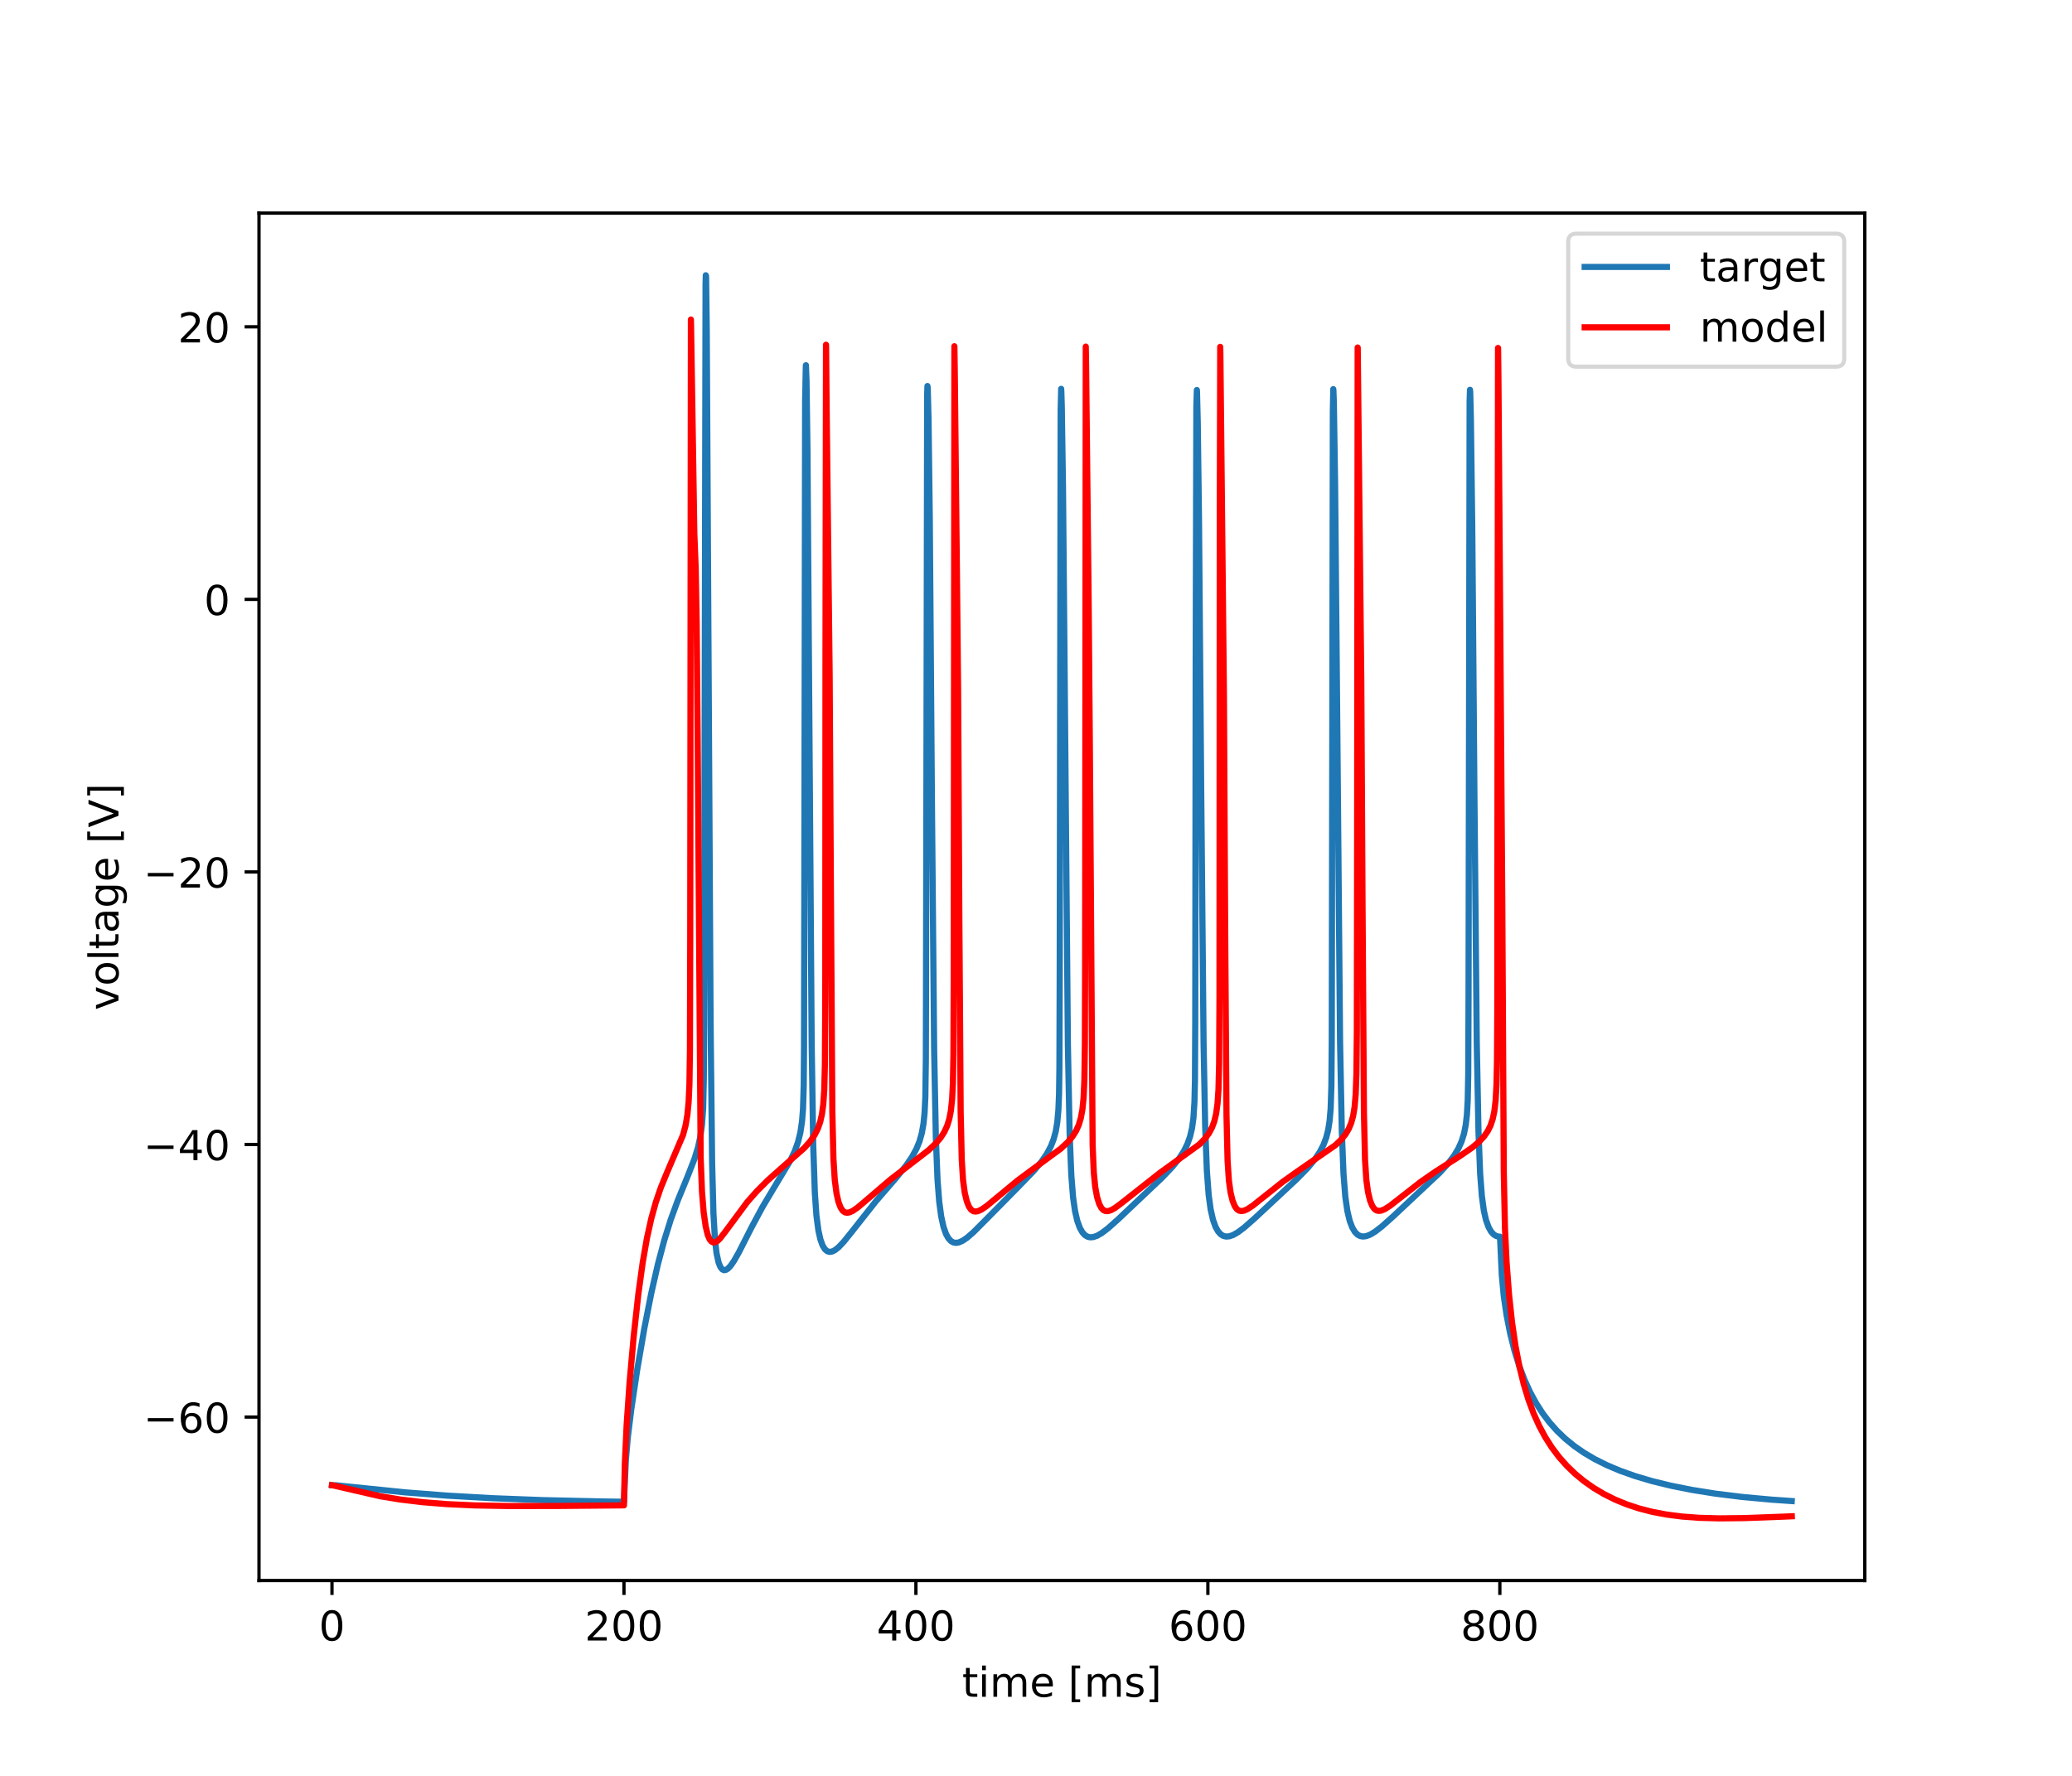 <?xml version="1.0" encoding="utf-8" standalone="no"?>
<!DOCTYPE svg PUBLIC "-//W3C//DTD SVG 1.1//EN"
  "http://www.w3.org/Graphics/SVG/1.1/DTD/svg11.dtd">
<!-- Created with matplotlib (https://matplotlib.org/) -->
<svg height="432pt" version="1.1" viewBox="0 0 504 432" width="504pt" xmlns="http://www.w3.org/2000/svg" xmlns:xlink="http://www.w3.org/1999/xlink">
 <defs>
  <style type="text/css">
*{stroke-linecap:butt;stroke-linejoin:round;}
  </style>
 </defs>
 <g id="figure_1">
  <g id="patch_1">
   <path d="M 0 432 
L 504 432 
L 504 0 
L 0 0 
z
" style="fill:#ffffff;"/>
  </g>
  <g id="axes_1">
   <g id="patch_2">
    <path d="M 63 384.48 
L 453.6 384.48 
L 453.6 51.84 
L 63 51.84 
z
" style="fill:#ffffff;"/>
   </g>
   <g id="matplotlib.axis_1">
    <g id="xtick_1">
     <g id="line2d_1">
      <defs>
       <path d="M 0 0 
L 0 3.5 
" id="m5f9b0e406e" style="stroke:#000000;stroke-width:0.8;"/>
      </defs>
      <g>
       <use style="stroke:#000000;stroke-width:0.8;" x="80.755" xlink:href="#m5f9b0e406e" y="384.48"/>
      </g>
     </g>
     <g id="text_1">
      <!-- 0 -->
      <defs>
       <path d="M 31.781 66.406 
Q 24.172 66.406 20.328 58.906 
Q 16.5 51.422 16.5 36.375 
Q 16.5 21.391 20.328 13.891 
Q 24.172 6.391 31.781 6.391 
Q 39.453 6.391 43.281 13.891 
Q 47.125 21.391 47.125 36.375 
Q 47.125 51.422 43.281 58.906 
Q 39.453 66.406 31.781 66.406 
z
M 31.781 74.219 
Q 44.047 74.219 50.516 64.516 
Q 56.984 54.828 56.984 36.375 
Q 56.984 17.969 50.516 8.266 
Q 44.047 -1.422 31.781 -1.422 
Q 19.531 -1.422 13.062 8.266 
Q 6.594 17.969 6.594 36.375 
Q 6.594 54.828 13.062 64.516 
Q 19.531 74.219 31.781 74.219 
z
" id="DejaVuSans-48"/>
      </defs>
      <g transform="translate(77.573 399.078)scale(0.1 -0.1)">
       <use xlink:href="#DejaVuSans-48"/>
      </g>
     </g>
    </g>
    <g id="xtick_2">
     <g id="line2d_2">
      <g>
       <use style="stroke:#000000;stroke-width:0.8;" x="151.773" xlink:href="#m5f9b0e406e" y="384.48"/>
      </g>
     </g>
     <g id="text_2">
      <!-- 200 -->
      <defs>
       <path d="M 19.188 8.297 
L 53.609 8.297 
L 53.609 0 
L 7.328 0 
L 7.328 8.297 
Q 12.938 14.109 22.625 23.891 
Q 32.328 33.688 34.812 36.531 
Q 39.547 41.844 41.422 45.531 
Q 43.312 49.219 43.312 52.781 
Q 43.312 58.594 39.234 62.25 
Q 35.156 65.922 28.609 65.922 
Q 23.969 65.922 18.812 64.312 
Q 13.672 62.703 7.812 59.422 
L 7.812 69.391 
Q 13.766 71.781 18.938 73 
Q 24.125 74.219 28.422 74.219 
Q 39.75 74.219 46.484 68.547 
Q 53.219 62.891 53.219 53.422 
Q 53.219 48.922 51.531 44.891 
Q 49.859 40.875 45.406 35.406 
Q 44.188 33.984 37.641 27.219 
Q 31.109 20.453 19.188 8.297 
z
" id="DejaVuSans-50"/>
      </defs>
      <g transform="translate(142.229 399.078)scale(0.1 -0.1)">
       <use xlink:href="#DejaVuSans-50"/>
       <use x="63.623" xlink:href="#DejaVuSans-48"/>
       <use x="127.246" xlink:href="#DejaVuSans-48"/>
      </g>
     </g>
    </g>
    <g id="xtick_3">
     <g id="line2d_3">
      <g>
       <use style="stroke:#000000;stroke-width:0.8;" x="222.791" xlink:href="#m5f9b0e406e" y="384.48"/>
      </g>
     </g>
     <g id="text_3">
      <!-- 400 -->
      <defs>
       <path d="M 37.797 64.312 
L 12.891 25.391 
L 37.797 25.391 
z
M 35.203 72.906 
L 47.609 72.906 
L 47.609 25.391 
L 58.016 25.391 
L 58.016 17.188 
L 47.609 17.188 
L 47.609 0 
L 37.797 0 
L 37.797 17.188 
L 4.891 17.188 
L 4.891 26.703 
z
" id="DejaVuSans-52"/>
      </defs>
      <g transform="translate(213.247 399.078)scale(0.1 -0.1)">
       <use xlink:href="#DejaVuSans-52"/>
       <use x="63.623" xlink:href="#DejaVuSans-48"/>
       <use x="127.246" xlink:href="#DejaVuSans-48"/>
      </g>
     </g>
    </g>
    <g id="xtick_4">
     <g id="line2d_4">
      <g>
       <use style="stroke:#000000;stroke-width:0.8;" x="293.809" xlink:href="#m5f9b0e406e" y="384.48"/>
      </g>
     </g>
     <g id="text_4">
      <!-- 600 -->
      <defs>
       <path d="M 33.016 40.375 
Q 26.375 40.375 22.484 35.828 
Q 18.609 31.297 18.609 23.391 
Q 18.609 15.531 22.484 10.953 
Q 26.375 6.391 33.016 6.391 
Q 39.656 6.391 43.531 10.953 
Q 47.406 15.531 47.406 23.391 
Q 47.406 31.297 43.531 35.828 
Q 39.656 40.375 33.016 40.375 
z
M 52.594 71.297 
L 52.594 62.312 
Q 48.875 64.062 45.094 64.984 
Q 41.312 65.922 37.594 65.922 
Q 27.828 65.922 22.672 59.328 
Q 17.531 52.734 16.797 39.406 
Q 19.672 43.656 24.016 45.922 
Q 28.375 48.188 33.594 48.188 
Q 44.578 48.188 50.953 41.516 
Q 57.328 34.859 57.328 23.391 
Q 57.328 12.156 50.688 5.359 
Q 44.047 -1.422 33.016 -1.422 
Q 20.359 -1.422 13.672 8.266 
Q 6.984 17.969 6.984 36.375 
Q 6.984 53.656 15.188 63.938 
Q 23.391 74.219 37.203 74.219 
Q 40.922 74.219 44.703 73.484 
Q 48.484 72.75 52.594 71.297 
z
" id="DejaVuSans-54"/>
      </defs>
      <g transform="translate(284.265 399.078)scale(0.1 -0.1)">
       <use xlink:href="#DejaVuSans-54"/>
       <use x="63.623" xlink:href="#DejaVuSans-48"/>
       <use x="127.246" xlink:href="#DejaVuSans-48"/>
      </g>
     </g>
    </g>
    <g id="xtick_5">
     <g id="line2d_5">
      <g>
       <use style="stroke:#000000;stroke-width:0.8;" x="364.827" xlink:href="#m5f9b0e406e" y="384.48"/>
      </g>
     </g>
     <g id="text_5">
      <!-- 800 -->
      <defs>
       <path d="M 31.781 34.625 
Q 24.75 34.625 20.719 30.859 
Q 16.703 27.094 16.703 20.516 
Q 16.703 13.922 20.719 10.156 
Q 24.75 6.391 31.781 6.391 
Q 38.812 6.391 42.859 10.172 
Q 46.922 13.969 46.922 20.516 
Q 46.922 27.094 42.891 30.859 
Q 38.875 34.625 31.781 34.625 
z
M 21.922 38.812 
Q 15.578 40.375 12.031 44.719 
Q 8.5 49.078 8.5 55.328 
Q 8.5 64.062 14.719 69.141 
Q 20.953 74.219 31.781 74.219 
Q 42.672 74.219 48.875 69.141 
Q 55.078 64.062 55.078 55.328 
Q 55.078 49.078 51.531 44.719 
Q 48 40.375 41.703 38.812 
Q 48.828 37.156 52.797 32.312 
Q 56.781 27.484 56.781 20.516 
Q 56.781 9.906 50.312 4.234 
Q 43.844 -1.422 31.781 -1.422 
Q 19.734 -1.422 13.25 4.234 
Q 6.781 9.906 6.781 20.516 
Q 6.781 27.484 10.781 32.312 
Q 14.797 37.156 21.922 38.812 
z
M 18.312 54.391 
Q 18.312 48.734 21.844 45.562 
Q 25.391 42.391 31.781 42.391 
Q 38.141 42.391 41.719 45.562 
Q 45.312 48.734 45.312 54.391 
Q 45.312 60.062 41.719 63.234 
Q 38.141 66.406 31.781 66.406 
Q 25.391 66.406 21.844 63.234 
Q 18.312 60.062 18.312 54.391 
z
" id="DejaVuSans-56"/>
      </defs>
      <g transform="translate(355.284 399.078)scale(0.1 -0.1)">
       <use xlink:href="#DejaVuSans-56"/>
       <use x="63.623" xlink:href="#DejaVuSans-48"/>
       <use x="127.246" xlink:href="#DejaVuSans-48"/>
      </g>
     </g>
    </g>
    <g id="text_6">
     <!-- time [ms] -->
     <defs>
      <path d="M 18.312 70.219 
L 18.312 54.688 
L 36.812 54.688 
L 36.812 47.703 
L 18.312 47.703 
L 18.312 18.016 
Q 18.312 11.328 20.141 9.422 
Q 21.969 7.516 27.594 7.516 
L 36.812 7.516 
L 36.812 0 
L 27.594 0 
Q 17.188 0 13.234 3.875 
Q 9.281 7.766 9.281 18.016 
L 9.281 47.703 
L 2.688 47.703 
L 2.688 54.688 
L 9.281 54.688 
L 9.281 70.219 
z
" id="DejaVuSans-116"/>
      <path d="M 9.422 54.688 
L 18.406 54.688 
L 18.406 0 
L 9.422 0 
z
M 9.422 75.984 
L 18.406 75.984 
L 18.406 64.594 
L 9.422 64.594 
z
" id="DejaVuSans-105"/>
      <path d="M 52 44.188 
Q 55.375 50.25 60.062 53.125 
Q 64.75 56 71.094 56 
Q 79.641 56 84.281 50.016 
Q 88.922 44.047 88.922 33.016 
L 88.922 0 
L 79.891 0 
L 79.891 32.719 
Q 79.891 40.578 77.094 44.375 
Q 74.312 48.188 68.609 48.188 
Q 61.625 48.188 57.562 43.547 
Q 53.516 38.922 53.516 30.906 
L 53.516 0 
L 44.484 0 
L 44.484 32.719 
Q 44.484 40.625 41.703 44.406 
Q 38.922 48.188 33.109 48.188 
Q 26.219 48.188 22.156 43.531 
Q 18.109 38.875 18.109 30.906 
L 18.109 0 
L 9.078 0 
L 9.078 54.688 
L 18.109 54.688 
L 18.109 46.188 
Q 21.188 51.219 25.484 53.609 
Q 29.781 56 35.688 56 
Q 41.656 56 45.828 52.969 
Q 50 49.953 52 44.188 
z
" id="DejaVuSans-109"/>
      <path d="M 56.203 29.594 
L 56.203 25.203 
L 14.891 25.203 
Q 15.484 15.922 20.484 11.062 
Q 25.484 6.203 34.422 6.203 
Q 39.594 6.203 44.453 7.469 
Q 49.312 8.734 54.109 11.281 
L 54.109 2.781 
Q 49.266 0.734 44.188 -0.344 
Q 39.109 -1.422 33.891 -1.422 
Q 20.797 -1.422 13.156 6.188 
Q 5.516 13.812 5.516 26.812 
Q 5.516 40.234 12.766 48.109 
Q 20.016 56 32.328 56 
Q 43.359 56 49.781 48.891 
Q 56.203 41.797 56.203 29.594 
z
M 47.219 32.234 
Q 47.125 39.594 43.094 43.984 
Q 39.062 48.391 32.422 48.391 
Q 24.906 48.391 20.391 44.141 
Q 15.875 39.891 15.188 32.172 
z
" id="DejaVuSans-101"/>
      <path id="DejaVuSans-32"/>
      <path d="M 8.594 75.984 
L 29.297 75.984 
L 29.297 69 
L 17.578 69 
L 17.578 -6.203 
L 29.297 -6.203 
L 29.297 -13.188 
L 8.594 -13.188 
z
" id="DejaVuSans-91"/>
      <path d="M 44.281 53.078 
L 44.281 44.578 
Q 40.484 46.531 36.375 47.5 
Q 32.281 48.484 27.875 48.484 
Q 21.188 48.484 17.844 46.438 
Q 14.5 44.391 14.5 40.281 
Q 14.5 37.156 16.891 35.375 
Q 19.281 33.594 26.516 31.984 
L 29.594 31.297 
Q 39.156 29.25 43.188 25.516 
Q 47.219 21.781 47.219 15.094 
Q 47.219 7.469 41.188 3.016 
Q 35.156 -1.422 24.609 -1.422 
Q 20.219 -1.422 15.453 -0.562 
Q 10.688 0.297 5.422 2 
L 5.422 11.281 
Q 10.406 8.688 15.234 7.391 
Q 20.062 6.109 24.812 6.109 
Q 31.156 6.109 34.562 8.281 
Q 37.984 10.453 37.984 14.406 
Q 37.984 18.062 35.516 20.016 
Q 33.062 21.969 24.703 23.781 
L 21.578 24.516 
Q 13.234 26.266 9.516 29.906 
Q 5.812 33.547 5.812 39.891 
Q 5.812 47.609 11.281 51.797 
Q 16.75 56 26.812 56 
Q 31.781 56 36.172 55.266 
Q 40.578 54.547 44.281 53.078 
z
" id="DejaVuSans-115"/>
      <path d="M 30.422 75.984 
L 30.422 -13.188 
L 9.719 -13.188 
L 9.719 -6.203 
L 21.391 -6.203 
L 21.391 69 
L 9.719 69 
L 9.719 75.984 
z
" id="DejaVuSans-93"/>
     </defs>
     <g transform="translate(234.038 412.757)scale(0.1 -0.1)">
      <use xlink:href="#DejaVuSans-116"/>
      <use x="39.209" xlink:href="#DejaVuSans-105"/>
      <use x="66.992" xlink:href="#DejaVuSans-109"/>
      <use x="164.404" xlink:href="#DejaVuSans-101"/>
      <use x="225.928" xlink:href="#DejaVuSans-32"/>
      <use x="257.715" xlink:href="#DejaVuSans-91"/>
      <use x="296.729" xlink:href="#DejaVuSans-109"/>
      <use x="394.141" xlink:href="#DejaVuSans-115"/>
      <use x="446.24" xlink:href="#DejaVuSans-93"/>
     </g>
    </g>
   </g>
   <g id="matplotlib.axis_2">
    <g id="ytick_1">
     <g id="line2d_6">
      <defs>
       <path d="M 0 0 
L -3.5 0 
" id="m678afb4f4b" style="stroke:#000000;stroke-width:0.8;"/>
      </defs>
      <g>
       <use style="stroke:#000000;stroke-width:0.8;" x="63" xlink:href="#m678afb4f4b" y="344.717"/>
      </g>
     </g>
     <g id="text_7">
      <!-- −60 -->
      <defs>
       <path d="M 10.594 35.5 
L 73.188 35.5 
L 73.188 27.203 
L 10.594 27.203 
z
" id="DejaVuSans-8722"/>
      </defs>
      <g transform="translate(34.895 348.516)scale(0.1 -0.1)">
       <use xlink:href="#DejaVuSans-8722"/>
       <use x="83.789" xlink:href="#DejaVuSans-54"/>
       <use x="147.412" xlink:href="#DejaVuSans-48"/>
      </g>
     </g>
    </g>
    <g id="ytick_2">
     <g id="line2d_7">
      <g>
       <use style="stroke:#000000;stroke-width:0.8;" x="63" xlink:href="#m678afb4f4b" y="278.412"/>
      </g>
     </g>
     <g id="text_8">
      <!-- −40 -->
      <g transform="translate(34.895 282.211)scale(0.1 -0.1)">
       <use xlink:href="#DejaVuSans-8722"/>
       <use x="83.789" xlink:href="#DejaVuSans-52"/>
       <use x="147.412" xlink:href="#DejaVuSans-48"/>
      </g>
     </g>
    </g>
    <g id="ytick_3">
     <g id="line2d_8">
      <g>
       <use style="stroke:#000000;stroke-width:0.8;" x="63" xlink:href="#m678afb4f4b" y="212.107"/>
      </g>
     </g>
     <g id="text_9">
      <!-- −20 -->
      <g transform="translate(34.895 215.907)scale(0.1 -0.1)">
       <use xlink:href="#DejaVuSans-8722"/>
       <use x="83.789" xlink:href="#DejaVuSans-50"/>
       <use x="147.412" xlink:href="#DejaVuSans-48"/>
      </g>
     </g>
    </g>
    <g id="ytick_4">
     <g id="line2d_9">
      <g>
       <use style="stroke:#000000;stroke-width:0.8;" x="63" xlink:href="#m678afb4f4b" y="145.803"/>
      </g>
     </g>
     <g id="text_10">
      <!-- 0 -->
      <g transform="translate(49.638 149.602)scale(0.1 -0.1)">
       <use xlink:href="#DejaVuSans-48"/>
      </g>
     </g>
    </g>
    <g id="ytick_5">
     <g id="line2d_10">
      <g>
       <use style="stroke:#000000;stroke-width:0.8;" x="63" xlink:href="#m678afb4f4b" y="79.498"/>
      </g>
     </g>
     <g id="text_11">
      <!-- 20 -->
      <g transform="translate(43.275 83.297)scale(0.1 -0.1)">
       <use xlink:href="#DejaVuSans-50"/>
       <use x="63.623" xlink:href="#DejaVuSans-48"/>
      </g>
     </g>
    </g>
    <g id="text_12">
     <!-- voltage [V] -->
     <defs>
      <path d="M 2.984 54.688 
L 12.5 54.688 
L 29.594 8.797 
L 46.688 54.688 
L 56.203 54.688 
L 35.688 0 
L 23.484 0 
z
" id="DejaVuSans-118"/>
      <path d="M 30.609 48.391 
Q 23.391 48.391 19.188 42.75 
Q 14.984 37.109 14.984 27.297 
Q 14.984 17.484 19.156 11.844 
Q 23.344 6.203 30.609 6.203 
Q 37.797 6.203 41.984 11.859 
Q 46.188 17.531 46.188 27.297 
Q 46.188 37.016 41.984 42.703 
Q 37.797 48.391 30.609 48.391 
z
M 30.609 56 
Q 42.328 56 49.016 48.375 
Q 55.719 40.766 55.719 27.297 
Q 55.719 13.875 49.016 6.219 
Q 42.328 -1.422 30.609 -1.422 
Q 18.844 -1.422 12.172 6.219 
Q 5.516 13.875 5.516 27.297 
Q 5.516 40.766 12.172 48.375 
Q 18.844 56 30.609 56 
z
" id="DejaVuSans-111"/>
      <path d="M 9.422 75.984 
L 18.406 75.984 
L 18.406 0 
L 9.422 0 
z
" id="DejaVuSans-108"/>
      <path d="M 34.281 27.484 
Q 23.391 27.484 19.188 25 
Q 14.984 22.516 14.984 16.5 
Q 14.984 11.719 18.141 8.906 
Q 21.297 6.109 26.703 6.109 
Q 34.188 6.109 38.703 11.406 
Q 43.219 16.703 43.219 25.484 
L 43.219 27.484 
z
M 52.203 31.203 
L 52.203 0 
L 43.219 0 
L 43.219 8.297 
Q 40.141 3.328 35.547 0.953 
Q 30.953 -1.422 24.312 -1.422 
Q 15.922 -1.422 10.953 3.297 
Q 6 8.016 6 15.922 
Q 6 25.141 12.172 29.828 
Q 18.359 34.516 30.609 34.516 
L 43.219 34.516 
L 43.219 35.406 
Q 43.219 41.609 39.141 45 
Q 35.062 48.391 27.688 48.391 
Q 23 48.391 18.547 47.266 
Q 14.109 46.141 10.016 43.891 
L 10.016 52.203 
Q 14.938 54.109 19.578 55.047 
Q 24.219 56 28.609 56 
Q 40.484 56 46.344 49.844 
Q 52.203 43.703 52.203 31.203 
z
" id="DejaVuSans-97"/>
      <path d="M 45.406 27.984 
Q 45.406 37.75 41.375 43.109 
Q 37.359 48.484 30.078 48.484 
Q 22.859 48.484 18.828 43.109 
Q 14.797 37.75 14.797 27.984 
Q 14.797 18.266 18.828 12.891 
Q 22.859 7.516 30.078 7.516 
Q 37.359 7.516 41.375 12.891 
Q 45.406 18.266 45.406 27.984 
z
M 54.391 6.781 
Q 54.391 -7.172 48.188 -13.984 
Q 42 -20.797 29.203 -20.797 
Q 24.469 -20.797 20.266 -20.094 
Q 16.062 -19.391 12.109 -17.922 
L 12.109 -9.188 
Q 16.062 -11.328 19.922 -12.344 
Q 23.781 -13.375 27.781 -13.375 
Q 36.625 -13.375 41.016 -8.766 
Q 45.406 -4.156 45.406 5.172 
L 45.406 9.625 
Q 42.625 4.781 38.281 2.391 
Q 33.938 0 27.875 0 
Q 17.828 0 11.672 7.656 
Q 5.516 15.328 5.516 27.984 
Q 5.516 40.672 11.672 48.328 
Q 17.828 56 27.875 56 
Q 33.938 56 38.281 53.609 
Q 42.625 51.219 45.406 46.391 
L 45.406 54.688 
L 54.391 54.688 
z
" id="DejaVuSans-103"/>
      <path d="M 28.609 0 
L 0.781 72.906 
L 11.078 72.906 
L 34.188 11.531 
L 57.328 72.906 
L 67.578 72.906 
L 39.797 0 
z
" id="DejaVuSans-86"/>
     </defs>
     <g transform="translate(28.816 245.754)rotate(-90)scale(0.1 -0.1)">
      <use xlink:href="#DejaVuSans-118"/>
      <use x="59.18" xlink:href="#DejaVuSans-111"/>
      <use x="120.361" xlink:href="#DejaVuSans-108"/>
      <use x="148.145" xlink:href="#DejaVuSans-116"/>
      <use x="187.354" xlink:href="#DejaVuSans-97"/>
      <use x="248.633" xlink:href="#DejaVuSans-103"/>
      <use x="312.109" xlink:href="#DejaVuSans-101"/>
      <use x="373.633" xlink:href="#DejaVuSans-32"/>
      <use x="405.42" xlink:href="#DejaVuSans-91"/>
      <use x="444.434" xlink:href="#DejaVuSans-86"/>
      <use x="512.842" xlink:href="#DejaVuSans-93"/>
     </g>
    </g>
   </g>
   <g id="line2d_11">
    <path clip-path="url(#pdb1f0d420a)" d="M 80.755 361.293 
L 81.696 361.305 
L 85.761 361.724 
L 98.58 363.031 
L 108.753 363.824 
L 119.69 364.448 
L 131.941 364.919 
L 146.269 365.24 
L 151.773 365.315 
L 151.862 363.317 
L 152.234 355.176 
L 152.731 349.478 
L 153.566 342.746 
L 154.986 333.261 
L 156.726 323.155 
L 158.413 314.61 
L 160.029 307.532 
L 161.591 301.677 
L 163.153 296.69 
L 164.84 292.068 
L 167.237 286.231 
L 168.941 281.851 
L 169.794 279.059 
L 170.362 276.457 
L 170.752 273.637 
L 171.036 269.586 
L 171.196 262.445 
L 171.249 254.506 
L 171.622 69.274 
L 171.676 66.96 
L 171.747 67.198 
L 171.906 79.879 
L 172.19 131.951 
L 172.847 248.864 
L 173.22 282.97 
L 173.54 295.201 
L 173.913 301.579 
L 174.303 304.916 
L 174.783 307.102 
L 175.226 308.203 
L 175.688 308.788 
L 176.096 308.979 
L 176.523 308.936 
L 177.02 308.646 
L 177.677 307.97 
L 178.529 306.747 
L 179.772 304.55 
L 182.825 298.532 
L 185.471 293.607 
L 188.134 289.143 
L 192.218 282.352 
L 193.336 279.984 
L 194.117 277.799 
L 194.685 275.492 
L 195.094 272.731 
L 195.325 269.808 
L 195.502 263.927 
L 195.573 254.803 
L 195.626 227.644 
L 195.84 97.416 
L 196.017 88.887 
L 196.035 88.846 
L 196.177 92.541 
L 196.408 109.416 
L 196.745 157.646 
L 197.437 254.085 
L 197.81 278.526 
L 198.201 290.11 
L 198.591 295.68 
L 199.071 299.333 
L 199.55 301.476 
L 200.083 302.952 
L 200.651 303.885 
L 201.219 304.372 
L 201.787 304.538 
L 202.391 304.454 
L 203.083 304.115 
L 203.989 303.394 
L 205.232 302.081 
L 207.238 299.584 
L 212.99 292.298 
L 217.873 286.65 
L 220.412 283.523 
L 221.885 281.364 
L 222.915 279.467 
L 223.661 277.637 
L 224.229 275.634 
L 224.637 273.335 
L 224.904 270.641 
L 225.081 266.928 
L 225.206 257.784 
L 225.241 244.436 
L 225.525 96.224 
L 225.596 93.902 
L 225.667 94.447 
L 225.862 102.277 
L 226.164 126.362 
L 226.679 194.595 
L 227.23 255.653 
L 227.638 276.774 
L 228.046 286.976 
L 228.455 292.282 
L 228.934 295.871 
L 229.502 298.45 
L 230.106 300.168 
L 230.692 301.227 
L 231.313 301.901 
L 231.899 302.232 
L 232.538 302.339 
L 233.266 302.221 
L 234.154 301.826 
L 235.237 301.09 
L 236.781 299.747 
L 239.32 297.206 
L 247.434 288.979 
L 251.447 284.844 
L 253.346 282.569 
L 254.643 280.676 
L 255.601 278.877 
L 256.276 277.16 
L 256.809 275.187 
L 257.181 272.962 
L 257.448 269.997 
L 257.608 266.096 
L 257.696 259.665 
L 257.767 236.771 
L 257.998 99.794 
L 258.122 94.586 
L 258.158 95.187 
L 258.264 98.625 
L 258.566 118.789 
L 258.957 162.642 
L 259.756 254.22 
L 260.182 275.89 
L 260.59 285.909 
L 261.016 291.233 
L 261.496 294.612 
L 262.028 296.926 
L 262.65 298.654 
L 263.271 299.759 
L 263.893 300.447 
L 264.532 300.838 
L 265.207 300.99 
L 265.952 300.926 
L 266.858 300.609 
L 267.994 299.954 
L 269.539 298.78 
L 271.935 296.641 
L 282.695 286.456 
L 285.216 283.802 
L 286.814 281.811 
L 287.986 279.998 
L 288.82 278.311 
L 289.459 276.525 
L 289.939 274.51 
L 290.294 271.962 
L 290.542 268.126 
L 290.667 262.793 
L 290.738 248.875 
L 290.844 160.636 
L 291.004 98.944 
L 291.128 94.876 
L 291.164 95.399 
L 291.341 102.765 
L 291.643 126.151 
L 292.176 191.316 
L 292.762 253.717 
L 293.152 274.03 
L 293.561 284.832 
L 294.004 290.704 
L 294.484 294.214 
L 295.052 296.718 
L 295.673 298.443 
L 296.277 299.526 
L 296.916 300.244 
L 297.555 300.643 
L 298.248 300.807 
L 299.029 300.744 
L 299.952 300.424 
L 301.142 299.742 
L 302.686 298.579 
L 305.154 296.408 
L 315.452 286.808 
L 318.151 284.043 
L 319.837 282.008 
L 321.062 280.179 
L 321.95 278.45 
L 322.589 276.741 
L 323.069 274.862 
L 323.424 272.611 
L 323.672 269.699 
L 323.85 264.225 
L 323.939 253.479 
L 323.974 233.144 
L 324.205 100.176 
L 324.311 94.66 
L 324.347 95.134 
L 324.453 98.117 
L 324.755 117.963 
L 325.164 163.074 
L 325.963 253.539 
L 326.389 275.294 
L 326.797 285.539 
L 327.241 291.137 
L 327.738 294.595 
L 328.306 296.968 
L 328.928 298.606 
L 329.584 299.699 
L 330.241 300.354 
L 330.881 300.69 
L 331.573 300.803 
L 332.372 300.692 
L 333.295 300.332 
L 334.485 299.617 
L 336.136 298.342 
L 338.835 295.936 
L 350.198 285.285 
L 352.275 283.005 
L 353.677 281.157 
L 354.725 279.418 
L 355.506 277.688 
L 356.092 275.838 
L 356.518 273.742 
L 356.82 271.135 
L 357.015 267.607 
L 357.14 261.266 
L 357.211 242.414 
L 357.477 97.636 
L 357.566 94.822 
L 357.619 95.4 
L 357.779 101.87 
L 358.116 128.191 
L 358.649 193.937 
L 359.217 253.964 
L 359.625 275.027 
L 360.034 285.506 
L 360.46 291.039 
L 360.939 294.495 
L 361.454 296.759 
L 362.058 298.456 
L 362.679 299.575 
L 363.318 300.286 
L 363.975 300.685 
L 364.65 300.836 
L 364.863 300.84 
L 364.969 303.022 
L 365.307 310.231 
L 365.786 315.315 
L 366.461 319.901 
L 367.348 324.402 
L 368.396 328.58 
L 369.532 332.243 
L 370.775 335.542 
L 372.16 338.595 
L 373.634 341.314 
L 375.214 343.773 
L 376.9 346 
L 378.747 348.074 
L 380.735 349.975 
L 382.901 351.741 
L 385.281 353.392 
L 387.89 354.933 
L 390.838 356.408 
L 394.069 357.773 
L 397.726 359.071 
L 401.81 360.281 
L 406.426 361.41 
L 411.593 362.439 
L 417.327 363.351 
L 423.755 364.145 
L 430.998 364.81 
L 435.828 365.144 
L 435.828 365.144 
" style="fill:none;stroke:#1f77b4;stroke-linecap:square;stroke-width:1.5;"/>
   </g>
   <g id="line2d_12">
    <path clip-path="url(#pdb1f0d420a)" d="M 80.755 361.293 
L 81.482 361.443 
L 92.473 363.978 
L 97.479 364.788 
L 102.806 365.421 
L 108.682 365.891 
L 115.447 366.202 
L 123.827 366.355 
L 136.095 366.333 
L 151.773 366.191 
L 151.986 356.11 
L 152.43 346.552 
L 153.14 336.317 
L 154.152 324.97 
L 155.27 314.823 
L 156.336 307.097 
L 157.365 301.192 
L 158.413 296.454 
L 159.514 292.487 
L 160.739 288.901 
L 162.195 285.339 
L 166.154 276.067 
L 166.775 273.697 
L 167.201 271.192 
L 167.503 268.067 
L 167.699 263.764 
L 167.823 255.683 
L 167.894 228.334 
L 168.054 77.733 
L 168.089 78.932 
L 168.888 129.659 
L 169.225 138.287 
L 169.456 151.199 
L 169.705 179.682 
L 170.433 281.66 
L 170.752 289.859 
L 171.161 294.903 
L 171.658 298.359 
L 172.155 300.405 
L 172.634 301.522 
L 173.078 302.044 
L 173.504 302.227 
L 173.966 302.186 
L 174.481 301.916 
L 175.173 301.235 
L 176.345 299.725 
L 181.76 292.417 
L 184.139 289.728 
L 186.714 287.156 
L 189.838 284.364 
L 195.662 279.232 
L 197.118 277.593 
L 198.148 276.103 
L 198.911 274.608 
L 199.497 272.958 
L 199.941 271.012 
L 200.26 268.615 
L 200.491 265.192 
L 200.651 258.925 
L 200.74 243.21 
L 200.793 160.051 
L 200.917 83.865 
L 200.935 84.318 
L 201.077 99.607 
L 201.468 134.085 
L 201.805 164.35 
L 202.089 213.301 
L 202.462 270.492 
L 202.728 281.906 
L 203.048 286.994 
L 203.474 290.279 
L 203.953 292.383 
L 204.468 293.742 
L 204.983 294.516 
L 205.48 294.891 
L 206.013 295.017 
L 206.634 294.923 
L 207.433 294.56 
L 208.587 293.767 
L 210.611 292.06 
L 216.559 286.958 
L 220.66 283.808 
L 225.88 279.789 
L 227.62 278.153 
L 228.827 276.723 
L 229.715 275.333 
L 230.39 273.865 
L 230.905 272.212 
L 231.295 270.211 
L 231.597 267.406 
L 231.792 263.485 
L 231.917 256.492 
L 231.988 238.176 
L 232.148 84.223 
L 232.236 90.044 
L 232.751 138.201 
L 233.053 167.892 
L 233.355 223.596 
L 233.674 270.499 
L 233.941 282.126 
L 234.26 287.12 
L 234.669 290.145 
L 235.166 292.216 
L 235.698 293.542 
L 236.213 294.267 
L 236.728 294.624 
L 237.279 294.73 
L 237.918 294.617 
L 238.77 294.219 
L 240.013 293.366 
L 242.321 291.459 
L 247.47 287.203 
L 251.393 284.29 
L 258.034 279.416 
L 259.703 277.865 
L 260.874 276.479 
L 261.744 275.103 
L 262.401 273.643 
L 262.898 271.999 
L 263.289 269.903 
L 263.573 267.089 
L 263.768 262.76 
L 263.893 253.835 
L 263.946 236.167 
L 264.106 84.312 
L 264.177 88.518 
L 264.816 147.139 
L 265.1 182.036 
L 265.775 278.539 
L 266.059 285.245 
L 266.414 288.812 
L 266.858 291.196 
L 267.39 292.894 
L 267.905 293.86 
L 268.42 294.384 
L 268.935 294.608 
L 269.521 294.616 
L 270.249 294.389 
L 271.243 293.829 
L 272.823 292.65 
L 282.144 285.303 
L 291.732 278.391 
L 293.081 277 
L 294.058 275.682 
L 294.803 274.301 
L 295.371 272.778 
L 295.815 270.924 
L 296.153 268.468 
L 296.384 265.064 
L 296.543 258.76 
L 296.632 242.645 
L 296.703 124.931 
L 296.81 84.376 
L 296.845 85.943 
L 297.715 169.541 
L 298.017 226.198 
L 298.337 271.377 
L 298.603 282.391 
L 298.922 287.185 
L 299.331 290.112 
L 299.828 292.129 
L 300.361 293.428 
L 300.875 294.144 
L 301.39 294.5 
L 301.941 294.612 
L 302.598 294.506 
L 303.45 294.126 
L 304.71 293.294 
L 307.072 291.417 
L 312.061 287.457 
L 315.771 284.828 
L 324.809 278.59 
L 326.247 277.214 
L 327.294 275.913 
L 328.075 274.595 
L 328.679 273.143 
L 329.141 271.457 
L 329.496 269.309 
L 329.762 266.225 
L 329.94 261.281 
L 330.046 250.674 
L 330.099 217.847 
L 330.241 84.53 
L 330.259 84.674 
L 330.366 94.838 
L 330.792 134.647 
L 331.129 166.181 
L 331.431 220.747 
L 331.768 270.758 
L 332.035 282.137 
L 332.354 287.036 
L 332.763 289.998 
L 333.26 292.034 
L 333.792 293.349 
L 334.307 294.078 
L 334.822 294.446 
L 335.372 294.569 
L 336.029 294.476 
L 336.882 294.111 
L 338.124 293.312 
L 340.433 291.514 
L 345.564 287.511 
L 349.221 284.975 
L 355.151 281.195 
L 358.081 279.171 
L 359.785 277.735 
L 360.992 276.435 
L 361.88 275.159 
L 362.555 273.809 
L 363.087 272.233 
L 363.496 270.297 
L 363.798 267.738 
L 364.011 263.907 
L 364.135 258.006 
L 364.206 246.074 
L 364.259 181.387 
L 364.383 84.641 
L 364.401 84.718 
L 364.49 92.55 
L 365.413 218.558 
L 365.786 285.16 
L 366.07 298.729 
L 366.461 306.989 
L 367.064 314.932 
L 367.792 321.691 
L 368.627 327.401 
L 369.568 332.317 
L 370.615 336.62 
L 371.769 340.427 
L 373.03 343.822 
L 374.397 346.864 
L 375.871 349.604 
L 377.469 352.108 
L 379.191 354.396 
L 381.073 356.526 
L 383.097 358.483 
L 385.298 360.3 
L 387.66 361.96 
L 390.181 363.459 
L 392.862 364.793 
L 395.702 365.958 
L 398.721 366.954 
L 401.934 367.778 
L 405.379 368.429 
L 409.143 368.912 
L 413.35 369.224 
L 418.251 369.356 
L 424.394 369.289 
L 433.946 368.932 
L 435.845 368.849 
L 435.845 368.849 
" style="fill:none;stroke:#ff0000;stroke-linecap:square;stroke-width:1.5;"/>
   </g>
   <g id="patch_3">
    <path d="M 63 384.48 
L 63 51.84 
" style="fill:none;stroke:#000000;stroke-linecap:square;stroke-linejoin:miter;stroke-width:0.8;"/>
   </g>
   <g id="patch_4">
    <path d="M 453.6 384.48 
L 453.6 51.84 
" style="fill:none;stroke:#000000;stroke-linecap:square;stroke-linejoin:miter;stroke-width:0.8;"/>
   </g>
   <g id="patch_5">
    <path d="M 63 384.48 
L 453.6 384.48 
" style="fill:none;stroke:#000000;stroke-linecap:square;stroke-linejoin:miter;stroke-width:0.8;"/>
   </g>
   <g id="patch_6">
    <path d="M 63 51.84 
L 453.6 51.84 
" style="fill:none;stroke:#000000;stroke-linecap:square;stroke-linejoin:miter;stroke-width:0.8;"/>
   </g>
   <g id="legend_1">
    <g id="patch_7">
     <path d="M 383.461 89.196 
L 446.6 89.196 
Q 448.6 89.196 448.6 87.196 
L 448.6 58.84 
Q 448.6 56.84 446.6 56.84 
L 383.461 56.84 
Q 381.461 56.84 381.461 58.84 
L 381.461 87.196 
Q 381.461 89.196 383.461 89.196 
z
" style="fill:#ffffff;opacity:0.8;stroke:#cccccc;stroke-linejoin:miter;"/>
    </g>
    <g id="line2d_13">
     <path d="M 385.461 64.938 
L 405.461 64.938 
" style="fill:none;stroke:#1f77b4;stroke-linecap:square;stroke-width:1.5;"/>
    </g>
    <g id="line2d_14"/>
    <g id="text_13">
     <!-- target -->
     <defs>
      <path d="M 41.109 46.297 
Q 39.594 47.172 37.812 47.578 
Q 36.031 48 33.891 48 
Q 26.266 48 22.188 43.047 
Q 18.109 38.094 18.109 28.812 
L 18.109 0 
L 9.078 0 
L 9.078 54.688 
L 18.109 54.688 
L 18.109 46.188 
Q 20.953 51.172 25.484 53.578 
Q 30.031 56 36.531 56 
Q 37.453 56 38.578 55.875 
Q 39.703 55.766 41.062 55.516 
z
" id="DejaVuSans-114"/>
     </defs>
     <g transform="translate(413.461 68.438)scale(0.1 -0.1)">
      <use xlink:href="#DejaVuSans-116"/>
      <use x="39.209" xlink:href="#DejaVuSans-97"/>
      <use x="100.488" xlink:href="#DejaVuSans-114"/>
      <use x="141.586" xlink:href="#DejaVuSans-103"/>
      <use x="205.062" xlink:href="#DejaVuSans-101"/>
      <use x="266.586" xlink:href="#DejaVuSans-116"/>
     </g>
    </g>
    <g id="line2d_15">
     <path d="M 385.461 79.617 
L 405.461 79.617 
" style="fill:none;stroke:#ff0000;stroke-linecap:square;stroke-width:1.5;"/>
    </g>
    <g id="line2d_16"/>
    <g id="text_14">
     <!-- model -->
     <defs>
      <path d="M 45.406 46.391 
L 45.406 75.984 
L 54.391 75.984 
L 54.391 0 
L 45.406 0 
L 45.406 8.203 
Q 42.578 3.328 38.25 0.953 
Q 33.938 -1.422 27.875 -1.422 
Q 17.969 -1.422 11.734 6.484 
Q 5.516 14.406 5.516 27.297 
Q 5.516 40.188 11.734 48.094 
Q 17.969 56 27.875 56 
Q 33.938 56 38.25 53.625 
Q 42.578 51.266 45.406 46.391 
z
M 14.797 27.297 
Q 14.797 17.391 18.875 11.75 
Q 22.953 6.109 30.078 6.109 
Q 37.203 6.109 41.297 11.75 
Q 45.406 17.391 45.406 27.297 
Q 45.406 37.203 41.297 42.844 
Q 37.203 48.484 30.078 48.484 
Q 22.953 48.484 18.875 42.844 
Q 14.797 37.203 14.797 27.297 
z
" id="DejaVuSans-100"/>
     </defs>
     <g transform="translate(413.461 83.117)scale(0.1 -0.1)">
      <use xlink:href="#DejaVuSans-109"/>
      <use x="97.412" xlink:href="#DejaVuSans-111"/>
      <use x="158.594" xlink:href="#DejaVuSans-100"/>
      <use x="222.07" xlink:href="#DejaVuSans-101"/>
      <use x="283.594" xlink:href="#DejaVuSans-108"/>
     </g>
    </g>
   </g>
  </g>
 </g>
 <defs>
  <clipPath id="pdb1f0d420a">
   <rect height="332.64" width="390.6" x="63" y="51.84"/>
  </clipPath>
 </defs>
</svg>
